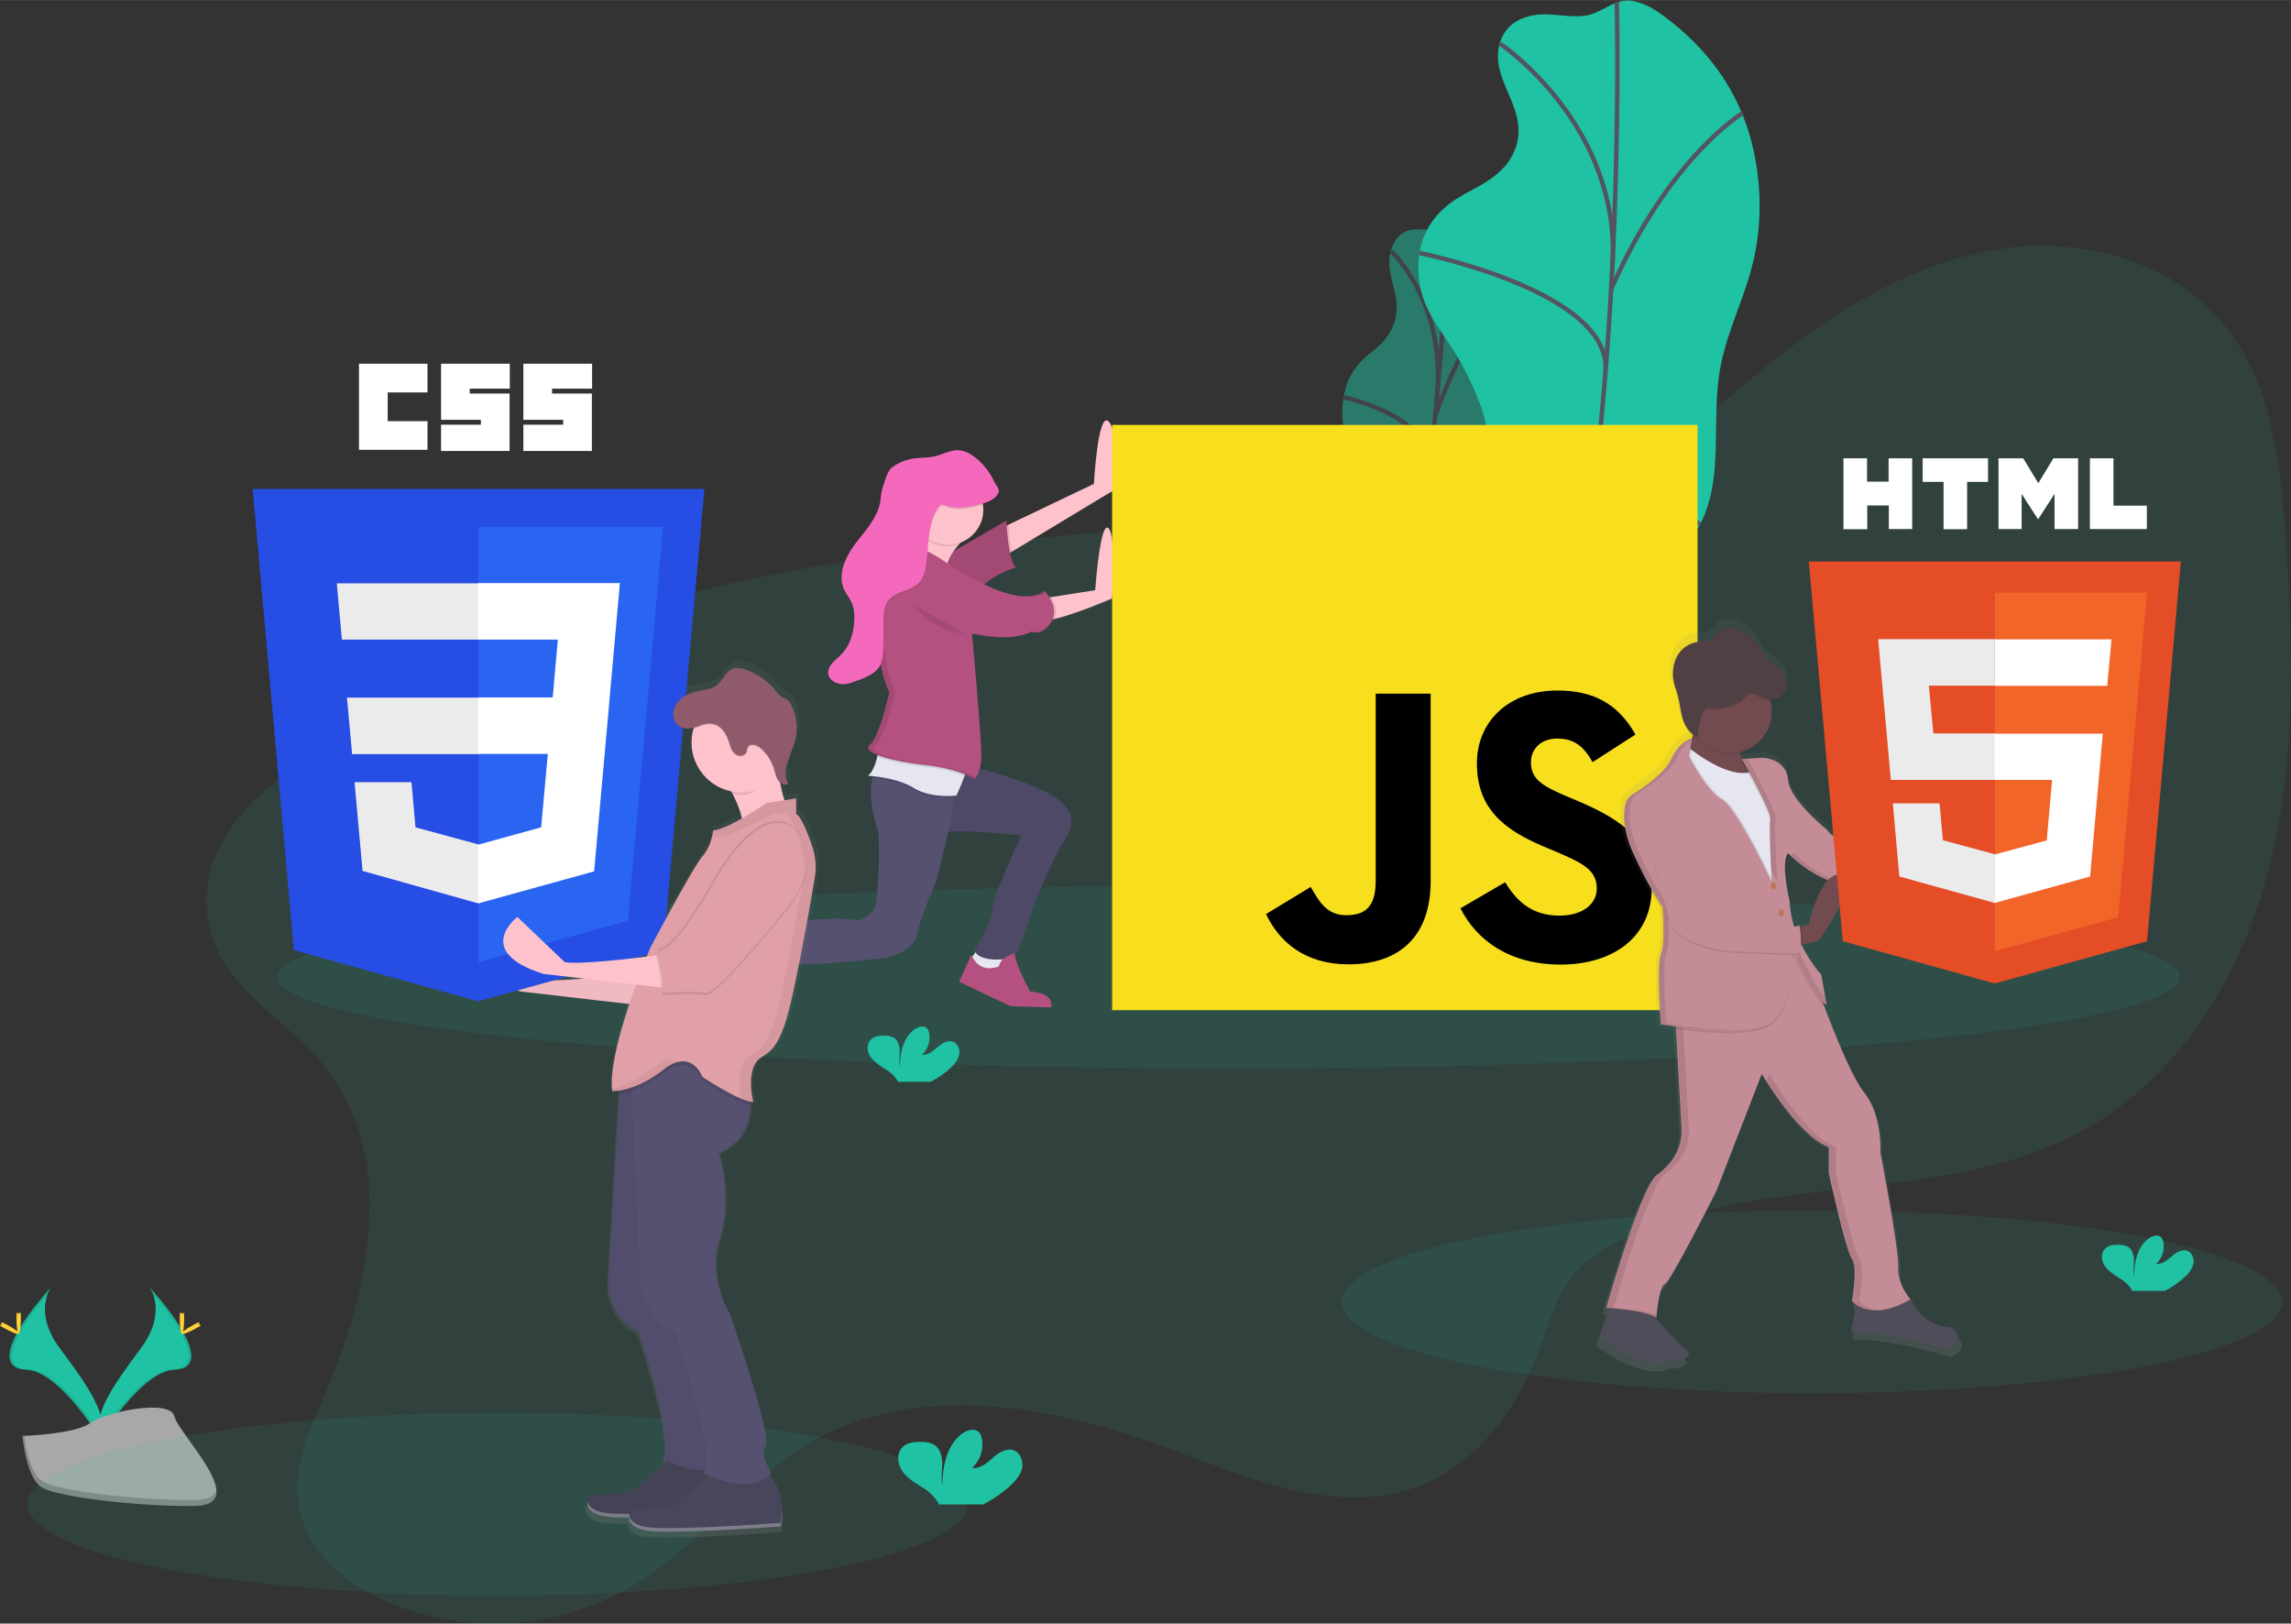 <svg id="7d1857de-4e1d-4ad3-937b-baacafe47dc3" data-name="Layer 1" xmlns="http://www.w3.org/2000/svg" xmlns:xlink="http://www.w3.org/1999/xlink" width="1030" height="729.9" viewBox="0 0 1030.01 729.86">
    <rect x="0" y="0" width="1030.01" height="729.86" fill="#333333" stroke="none"/>
    <defs>
        <linearGradient id="a5312bde-8c7e-4767-9e17-08a43f21bf92" x1="889.13" y1="701.85" x2="889.13" y2="363.3" gradientUnits="userSpaceOnUse">
            <stop offset="0" stop-color="grey" stop-opacity="0.25"/>
            <stop offset="0.5" stop-color="grey" stop-opacity="0.12"/>
            <stop offset="1" stop-color="grey" stop-opacity="0.1"/>
        </linearGradient>
        <linearGradient id="016d359d-0d48-4404-968f-1612e9b5c7a7" x1="376.53" y1="777.06" x2="376.53" y2="381.85" xlink:href="#a5312bde-8c7e-4767-9e17-08a43f21bf92"/>
    </defs>
    <title>
        static_assets
    </title>
    <ellipse cx="814.7" cy="585.2" rx="211.4" ry="41.1" fill="#1fc2a3" opacity="0.1"/>
    <g opacity="0.5">
        <path d="M 718.6 188.6 c -2.9 0.8 -6.3 2.9 -8.1 8.7 c -3.4 11.3 4.5 19 1.9 30.8 a 23 23 0 0 1 -4 8.6 c -3.1 4.3 -6.6 6.3 -9.9 9.3 a 29.5 29.5 0 0 0 -8.7 14.3 a 39.5 39.5 0 0 0 -0.4 18.6 c 1.2 5.1 3.2 8.8 5 13 a 96 96 0 0 1 5.1 16.4 a 39.9 39.9 0 0 1 1.1 8.3 a 73.2 73.2 0 0 1 -1 11.1 l -4.8 33.4 a 100.4 100.4 0 0 0 -1.3 13.2 a 65.6 65.6 0 0 0 1.5 13.2 c 1.7 8.8 3.5 18 7.3 22.7 s 10.4 3 14.4 -6.5 c 3.8 -9.1 3.9 -21.1 7.3 -30.8 c 5.3 -15.3 15.9 -17.3 21.8 -31.9 c 5.6 -14 3.9 -31.1 6.8 -47 c 2 -11.4 6.4 -21.8 9 -33.1 c 3.7 -16.2 3.4 -33.1 0.4 -45.6 a 60.5 60.5 0 0 0 -14.2 -27.5 c -2.5 -2.8 -5.2 -5.2 -8.3 -5.5 c -3.3 -0.3 -6.2 3.9 -9.5 5.2 C 726.3 189.1 722.5 187.5 718.6 188.6 Z" transform="translate(-85,-85.1)" fill="#1fc2a3"/>
        <path d="M 736.6 183.2 S 731 327.6 707.3 412.7" transform="translate(-85,-85.1)" fill="none" stroke="#535461" stroke-miterlimit="10" stroke-width="2"/>
        <path d="M 710.4 198 s 25.4 23.1 20.5 67" transform="translate(-85,-85.1)" fill="none" stroke="#535461" stroke-miterlimit="10" stroke-width="2"/>
        <path d="M 689.1 263.7 s 41.6 8.4 38.5 33.3" transform="translate(-85,-85.1)" fill="none" stroke="#535461" stroke-miterlimit="10" stroke-width="2"/>
        <path d="M 762.2 215.1 s -16.8 14.7 -31.8 56.5" transform="translate(-85,-85.1)" fill="none" stroke="#535461" stroke-miterlimit="10" stroke-width="2"/>
        <path d="M 745.7 341.3 s -11.5 9 -20.7 -22.5" transform="translate(-85,-85.1)" fill="none" stroke="#535461" stroke-miterlimit="10" stroke-width="2"/>
        <path d="M 696.1 359.7 s 23.4 -3.1 25.6 -17.7" transform="translate(-85,-85.1)" fill="none" stroke="#535461" stroke-miterlimit="10" stroke-width="2"/>
    </g>
    <path d="M 775.3 91.8 c -5.8 0.9 -12.8 3.5 -15.7 11.8 c -5.6 16.3 11.5 28.6 7.5 45.6 A 25.5 25.5 0 0 1 760 161.5 c -6 5.9 -12.9 8.5 -19.4 12.5 s -13.3 10.3 -16.3 20 c -2.9 9.3 -1.7 19.6 1.4 27.3 s 7.7 13.4 11.8 19.7 A 133.7 133.7 0 0 1 750 265.7 A 46.9 46.9 0 0 1 753.3 278 c 0.5 5.2 -0.1 10.8 -0.8 16.3 L 746.6 343 c -0.8 6.5 -1.6 13.1 -1.1 19.3 c 0.5 7.2 2.6 13.5 4.7 19.6 c 4.5 13.2 9.4 27 17.9 34.3 s 21.9 5.7 29.1 -7.8 c 6.9 -12.9 5.6 -30.7 11.4 -44.5 c 9.2 -21.8 30.9 -23.6 41.3 -44.3 c 10 -19.9 4.4 -45.3 8.4 -68.4 c 2.9 -16.6 10.7 -31.4 14.7 -47.6 c 5.8 -23.5 3 -48.3 -4.6 -67 s -19.7 -32 -32.6 -42.2 c -5.5 -4.3 -11.3 -8.3 -17.8 -9 c -6.9 -0.8 -12.4 5 -19.1 6.5 C 791.2 93.4 783.1 90.7 775.3 91.8 Z" transform="translate(-85,-85.1)" fill="#1fc2a3"/>
    <path d="M 811.9 86 s 5.5 211.9 -33.6 334.4" transform="translate(-85,-85.1)" fill="none" stroke="#535461" stroke-miterlimit="10" stroke-width="2"/>
    <path d="M 759.4 104.7 s 55.2 37 50.5 101.2" transform="translate(-85,-85.1)" fill="none" stroke="#535461" stroke-miterlimit="10" stroke-width="2"/>
    <path d="M 723.1 198.8 s 87.1 17.3 83.7 53.5" transform="translate(-85,-85.1)" fill="none" stroke="#535461" stroke-miterlimit="10" stroke-width="2"/>
    <path d="M 868.5 135.9 s -33.1 19.7 -59.2 79.4" transform="translate(-85,-85.1)" fill="none" stroke="#535461" stroke-miterlimit="10" stroke-width="2"/>
    <path d="M 849.4 319.8 s -22.7 12 -45.5 -35.6" transform="translate(-85,-85.1)" fill="none" stroke="#535461" stroke-miterlimit="10" stroke-width="2"/>
    <path d="M 749 341 s 48.1 -1.7 50.9 -23.1" transform="translate(-85,-85.1)" fill="none" stroke="#535461" stroke-miterlimit="10" stroke-width="2"/>
    <path d="M 152.2 663.7 s 8.4 11 -3.9 27.5 S 126 721.7 130.1 732 c 0 0 18.5 -30.7 33.5 -31.2 S 168.8 682.1 152.2 663.7 Z" transform="translate(-85,-85.1)" fill="#1fc2a3"/>
    <path d="M 152.2 663.7 A 13.6 13.6 0 0 1 154 667.1 c 14.7 17.2 22.5 33.3 8.4 33.7 c -13.1 0.4 -28.9 23.9 -32.7 29.8 a 12.7 12.7 0 0 0 0.5 1.4 s 18.5 -30.7 33.5 -31.2 S 168.8 682.1 152.2 663.7 Z" transform="translate(-85,-85.1)" opacity="0.1"/>
    <path d="M 167.8 677.6 c 0 3.9 -0.4 7 -1 7 s -1 -3.1 -1 -7 s 0.5 -2 1.1 -2 S 167.8 673.8 167.8 677.6 Z" transform="translate(-85,-85.1)" fill="#ffd037"/>
    <path d="M 173.2 682.2 c -3.4 1.9 -6.3 3 -6.6 2.5 s 2.3 -2.4 5.7 -4.2 s 2 -0.5 2.3 0 S 176.6 680.4 173.2 682.2 Z" transform="translate(-85,-85.1)" fill="#ffd037"/>
    <path d="M 108 663.7 s -8.4 11 3.9 27.5 s 22.4 30.5 18.3 40.8 c 0 0 -18.5 -30.7 -33.5 -31.2 S 91.4 682.1 108 663.7 Z" transform="translate(-85,-85.1)" fill="#1fc2a3"/>
    <path d="M 108 663.7 a 13.6 13.6 0 0 0 -1.7 3.4 c -14.7 17.2 -22.5 33.3 -8.4 33.7 c 13.1 0.4 28.9 23.9 32.7 29.8 a 12.7 12.7 0 0 1 -0.5 1.4 s -18.5 -30.7 -33.5 -31.2 S 91.4 682.1 108 663.7 Z" transform="translate(-85,-85.1)" opacity="0.1"/>
    <path d="M 92.4 677.6 c 0 3.9 0.4 7 1 7 s 1 -3.1 1 -7 s -0.5 -2 -1.1 -2 S 92.4 673.8 92.4 677.6 Z" transform="translate(-85,-85.1)" fill="#ffd037"/>
    <path d="M 87 682.2 c 3.4 1.9 6.3 3 6.6 2.5 s -2.3 -2.4 -5.7 -4.2 s -2 -0.5 -2.3 0 S 83.7 680.4 87 682.2 Z" transform="translate(-85,-85.1)" fill="#ffd037"/>
    <path d="M 95.1 730.6 s 23.4 -0.7 30.5 -5.8 s 36 -11 37.8 -3 s 35.2 40.1 8.8 40.3 s -61.5 -4.1 -68.5 -8.4 S 95.1 730.6 95.1 730.6 Z" transform="translate(-85,-85.1)" fill="#a8a8a8"/>
    <path d="M 172.6 759.4 c -26.4 0.2 -61.5 -4.1 -68.5 -8.4 c -5.4 -3.3 -7.5 -15 -8.2 -20.4 l -0.8 0 s 1.5 18.9 8.5 23.2 s 42.1 8.6 68.5 8.4 c 7.6 -0.1 10.3 -2.8 10.1 -6.8 C 181.2 757.8 178.3 759.3 172.6 759.4 Z" transform="translate(-85,-85.1)" opacity="0.2"/>
    <path d="M 1067.3 659.1 a 11.7 11.7 0 0 0 3.8 -5.8 c 0.5 -2.3 -0.5 -5 -2.7 -5.9 c -2.5 -0.9 -5.1 0.8 -7.1 2.5 s -4.3 3.7 -6.9 3.3 a 10.5 10.5 0 0 0 3.2 -9.8 a 4.1 4.1 0 0 0 -0.9 -2 c -1.4 -1.5 -3.8 -0.8 -5.5 0.3 c -5.2 3.7 -6.7 10.7 -6.7 17.1 c -0.5 -2.3 -0.1 -4.7 -0.1 -7 s -0.7 -5 -2.6 -6.2 a 8 8 0 0 0 -4 -0.9 c -2.3 -0.1 -4.9 0.1 -6.5 1.9 c -2 2.1 -1.5 5.7 0.3 8 s 4.3 3.8 6.8 5.4 a 15 15 0 0 1 4.8 4.6 a 4.6 4.6 0 0 1 0.4 0.8 h 14.7 A 40.8 40.8 0 0 0 1067.3 659.1 Z" transform="translate(-85,-85.1)" fill="#1fc2a3"/>
    <path d="M 231.7 565.4 c 31.8 40.5 19.5 99.6 -0.8 146.9 c -6.8 15.8 -14.4 32.6 -11.6 49.6 c 3.5 20.8 22 36 41.5 44 c 35.5 14.7 78 11.2 110.6 -9.1 c 28.2 -17.5 48.4 -46.1 77 -62.8 c 48 -28 109.1 -17.4 161.2 1.9 c 36.9 13.7 77.2 31.4 113.8 17.1 c 25.8 -10 43.6 -34.5 53.3 -60.4 c 4.7 -12.5 8.1 -26 17 -36 c 5.3 -5.9 12.3 -10.1 19.4 -13.6 c 65 -32.2 147 -15 210.1 -50.7 c 42.6 -24.1 69.9 -69.6 82 -117.1 s 10.7 -97.2 7.6 -146.1 c -2.2 -34.7 -6.1 -71.8 -28.3 -98.6 c -23.5 -28.4 -63.8 -38.9 -100.2 -33.5 S 915 221.8 886 244.4 c -36.3 28.3 -69.9 63.5 -114.5 74.9 c -30.3 7.8 -62.3 3.5 -93.6 2.1 c -52.3 -2.5 -104.7 3 -156.7 9 c -49.8 5.8 -100 12.1 -147.4 28.3 c -33.6 11.5 -60.5 32.3 -92.2 46.8 c -20.7 9.5 -43.2 12.1 -62.8 24.2 c -24.1 14.9 -46.2 40.7 -40 71 C 184.7 529.5 214.8 543.9 231.7 565.4 Z" transform="translate(-85,-85.1)" fill="#1fc2a3" opacity="0.1"/>
    <ellipse cx="552.4" cy="439.2" rx="427.7" ry="41.1" fill="#1fc2a3" opacity="0.1"/>
    <ellipse cx="223.7" cy="676.2" rx="211.4" ry="41.1" fill="#1fc2a3" opacity="0.1"/>
    <path d="M 524.7 511.5 l -3.4 4.9 s 3.6 4.9 4 5.5 s 10.7 -0.3 10.7 -0.3 l 0.9 -3.6 l -1.5 -4.3 Z" transform="translate(-85,-85.1)" fill="#e6e6f0"/>
    <polygon points="327.1,423.7 320.4,424.9 324.6,433.1 329.2,435.5 333.5,438.6 334.7,435.2 331.6,428.8 327.1,423.7" fill="#fdc2cc"/>
    <path d="M 521.7 429.6 s 35.6 8.5 42.3 18 c 0 0 6.1 5.2 0 14.6 s -14.6 30.8 -14.6 30.8 s -6.1 20.7 -8.5 22.2 s -16.4 2.7 -17.7 -3 c 0 0 7.9 -12.5 7.9 -18.3 s 13.1 -33.2 13.1 -33.2 s -29.8 -3.4 -39.3 -1.2 S 509.2 426.2 521.7 429.6 Z" transform="translate(-85,-85.1)" fill="#565171"/>
    <path d="M 521.7 429.6 s 35.6 8.5 42.3 18 c 0 0 6.1 5.2 0 14.6 s -14.6 30.8 -14.6 30.8 s -6.1 20.7 -8.5 22.2 s -16.4 2.7 -17.7 -3 c 0 0 7.9 -12.5 7.9 -18.3 s 13.1 -33.2 13.1 -33.2 s -29.8 -3.4 -39.3 -1.2 S 509.2 426.2 521.7 429.6 Z" transform="translate(-85,-85.1)" opacity="0.1"/>
    <path d="M 514.4 437.8 c -0.1 1.8 -0.3 3.8 -0.5 5.9 c -1.9 15.5 -8.3 38.5 -8.3 38.5 s -6.4 13.7 -8.2 22.5 s -14.3 11 -14.3 11 s -34.1 4 -41.1 2.4 s -18 4.6 -23.4 3.6 s -8.8 -13.7 -8.8 -13.7 a 66 66 0 0 0 27.4 -5.8 c 14 -6.4 34.1 -3.4 34.1 -3.4 a 11.4 11.4 0 0 0 7 -5.8 c 2.1 -4.6 2.1 -32.3 1.5 -34.1 c -4 -12 -3.7 -19.7 -2.5 -24.2 a 12.1 12.1 0 0 1 2.5 -5.3 Z" transform="translate(-85,-85.1)" fill="#565171"/>
    <path d="M 514.4 437.8 c -0.1 1.8 -0.3 3.8 -0.5 5.9 c -3.1 0.2 -11.6 0.5 -18 -3.5 c -6 -3.7 -14.7 -4.9 -18.7 -5.3 a 12.1 12.1 0 0 1 2.5 -5.3 Z" transform="translate(-85,-85.1)" opacity="0.1"/>
    <path d="M 518.6 434 c -1.4 4 -3.6 8.7 -3.6 8.7 s -11.3 1.5 -19.2 -3.4 s -20.7 -5.5 -20.7 -5.5 c 2.1 -1.3 3.5 -5.1 4.3 -8.5 a 53.9 53.9 0 0 0 1.1 -5.8 s 37.4 7.6 39 8.8 C 520.1 428.9 519.5 431.3 518.6 434 Z" transform="translate(-85,-85.1)" fill="#e6e6f0"/>
    <path d="M 585.3 305.7 L 539.9 333.1 l -4.5 2.7 V 322.4 l 3.1 -1.5 l 38.3 -18.3 s 1.8 -33.2 6.7 -28 S 585.3 305.7 585.3 305.7 Z" transform="translate(-85,-85.1)" fill="#fdc2cc"/>
    <path d="M 539.9 333.1 l -4.5 2.7 V 322.4 l 3.1 -1.5 A 98.5 98.5 0 0 0 539.9 333.1 Z" transform="translate(-85,-85.1)" opacity="0.1"/>
    <path d="M 504.9 338 l 32.6 -18.9 s 0.6 18.3 4.3 21 c 0 0 -13.4 4 -18.6 12.5 Z" transform="translate(-85,-85.1)" fill="#b45181"/>
    <path d="M 504.9 338 l 32.6 -18.9 s 0.6 18.3 4.3 21 c 0 0 -13.4 4 -18.6 12.5 Z" transform="translate(-85,-85.1)" opacity="0.1"/>
    <path d="M 585 354.1 s -15.5 6.8 -25.8 9.2 a 20.2 20.2 0 0 1 -7.1 0.8 c -7 -1.2 1.8 -10 1.8 -10 l 3.7 -0.6 l 19.8 -3.1 s 2.1 -30.4 5.8 -28 S 585 354.1 585 354.1 Z" transform="translate(-85,-85.1)" fill="#fdc2cc"/>
    <path d="M 519.5 326.7 s -13.1 9.7 -8.2 21.9 s -25.3 -7.3 -25.3 -7.3 s 9.7 -14.6 11.9 -25.6 S 519.5 326.7 519.5 326.7 Z" transform="translate(-85,-85.1)" fill="#fdc2cc"/>
    <path d="M 518.6 434 a 69 69 0 0 0 -17.6 -4.1 c -8.8 -1 -16.9 -2.7 -21.5 -4.5 a 53.9 53.9 0 0 0 1.1 -5.8 s 37.4 7.6 39 8.8 C 520.1 428.9 519.5 431.3 518.6 434 Z" transform="translate(-85,-85.1)" opacity="0.1"/>
    <path d="M 559.2 363.3 a 20.2 20.2 0 0 1 -7.1 0.8 c -7 -1.2 1.8 -10 1.8 -10 l 3.7 -0.6 C 559.2 355.9 560.7 359.6 559.2 363.3 Z" transform="translate(-85,-85.1)" opacity="0.1"/>
    <path d="M 498.2 332.2 s -11.9 -0.3 -16.1 4.6 s -3.4 18 -3.4 18 s -0.9 26.3 5.8 41 a 2 2 0 0 1 0.1 1.5 c -0.1 0.2 -0.1 0.1 -0.1 0.1 s -4.3 19.2 -8.5 22.5 s 9.1 7.3 25 9.1 s 22.2 6.4 22.2 6.4 s 2.7 -3 3 -9.7 S 522 369.9 522 369.9 s 16.7 4.3 26.8 -0.9 c 0 0 4.6 2.4 8.8 -4.3 s -3 -14 -3 -14 s -6.7 6.7 -25.3 -2.1 S 504 331.9 498.2 332.2 Z" transform="translate(-85,-85.1)" fill="#b45181"/>
    <path d="M 407.2 509.4 h -3.6 v 5.2 l 3.6 8.2 s 4.9 0.9 5.2 0.9 s 4.3 -0.9 4.3 -0.9 l 1.2 -2.1 S 404.5 515.4 407.2 509.4 Z" transform="translate(-85,-85.1)" fill="#e6e6f0"/>
    <path d="M 521.7 514.2 l -5.5 12.2 l 23.1 11 l 18.3 0.6 s 1.5 -4.3 -4.6 -6.4 l -4.9 -0.9 s -6.4 -11.6 -7 -17 c 0 0 -6.1 1.2 -7 5.8 C 534.1 519.4 525.6 523.6 521.7 514.2 Z" transform="translate(-85,-85.1)" fill="#b45181"/>
    <path d="M 404.5 508.1 l -1.9 1.5 l -8.2 6.7 l 18.9 25 s 10.7 4.6 15.5 0 c 0 0 3 -3 -3.6 -5.5 c 0 0 -5.2 0.9 -5.2 -4.3 s 1.2 -10.7 3 -11.9 c 0 0 -4.6 -1.5 -5.8 -0.3 a 19.3 19.3 0 0 0 -2.4 3.4 S 403.9 518.5 404.5 508.1 Z" transform="translate(-85,-85.1)" fill="#b45181"/>
    <path d="M 497.3 316.3 a 37 37 0 0 1 -1.2 4.6 a 15.8 15.8 0 0 0 20.3 8.7 a 25.2 25.2 0 0 1 2.6 -2.3 S 499.4 305.4 497.3 316.3 Z" transform="translate(-85,-85.1)" opacity="0.1"/>
    <path d="M 495.6 357 s 9.4 12.5 23.1 12.8" transform="translate(-85,-85.1)" opacity="0.1"/>
    <g opacity="0.1">
        <path d="M 552.1 369.2 a 3.4 3.4 0 0 1 -0.6 -0.2 q -0.4 0.2 -0.9 0.4 A 5.7 5.7 0 0 0 552.1 369.2 Z" transform="translate(-85,-85.1)"/>
        <path d="M 555.3 352 a 15.1 15.1 0 0 0 -1.1 -1.2 s -2 2 -6.9 2.4 A 16.8 16.8 0 0 0 555.3 352 Z" transform="translate(-85,-85.1)"/>
        <path d="M 524.7 369.9 l 0.1 0.7 a 60.5 60.5 0 0 0 12.2 1 A 63.4 63.4 0 0 1 524.7 369.9 Z" transform="translate(-85,-85.1)"/>
        <path d="M 503.7 429 c -15.8 -1.8 -29.2 -5.8 -25 -9.1 s 8.5 -22.5 8.5 -22.5 s 0 0.1 0.1 -0.1 a 2 2 0 0 0 -0.1 -1.5 c -6.7 -14.8 -5.8 -41 -5.8 -41 s -0.9 -13.1 3.4 -18 c 3.2 -3.6 10.6 -4.4 14.1 -4.5 a 6.5 6.5 0 0 0 -1 0 s -11.9 -0.3 -16.1 4.6 s -3.4 18 -3.4 18 s -0.9 26.3 5.8 41 a 2 2 0 0 1 0.1 1.5 c -0.1 0.2 -0.1 0.1 -0.1 0.1 S 480 416.5 475.7 419.9 s 9.1 7.3 25 9.1 s 22.2 6.4 22.2 6.4 a 7.8 7.8 0 0 0 0.8 -1.2 C 520.7 432.6 514.3 430.2 503.7 429 Z" transform="translate(-85,-85.1)"/>
    </g>
    <circle cx="426.3" cy="229.1" r="15.8" fill="#fdc2cc"/>
    <path d="M 533.9 307.1 c -1.3 3.3 -5.2 4.5 -8.7 5.4 c -4.9 1.2 -10.2 2.4 -14.9 0.5 a 3.3 3.3 0 0 0 -2 -0.4 a 2.7 2.7 0 0 0 -1.3 1.1 c -5.2 7.4 -4.3 17.2 -5.7 26.1 c -0.4 2.8 -1.1 5.6 -3 7.7 c -3.6 4 -10.5 3.9 -13.9 8.1 c -2.2 2.8 -2.2 6.7 -2.2 10.3 q 0 5.7 -0.1 11.4 c -0.1 2.5 -0.2 5.1 -1.3 7.3 c -1.9 3.8 -6.2 5.5 -10.2 7 c -2.5 0.9 -5 1.9 -7.6 1.6 s -5.3 -2 -5.6 -4.6 c -0.5 -3.6 3.2 -6.1 5.8 -8.7 c 4.1 -4.1 5.7 -10.1 5.9 -15.9 a 17 17 0 0 0 -1 -6.9 c -0.9 -2.3 -2.6 -4.2 -3.6 -6.4 c -3.1 -6.9 0.7 -14.9 5.3 -20.9 s 10.1 -11.9 11.1 -19.4 a 26.9 26.9 0 0 1 0.7 -4.8 c 0.7 -2.2 2.4 -8.2 4.2 -9.6 a 21.8 21.8 0 0 1 10 -4.2 c 2.8 -0.4 5.7 -0.3 8.5 -0.8 c 3.3 -0.6 6.3 -2.2 9.6 -2.8 c 7 -1.3 14.7 6.9 17.8 13.4 C 532.4 303.7 534.6 305.1 533.9 307.1 Z" transform="translate(-85,-85.1)" opacity="0.1"/>
    <path d="M 533.9 306.5 c -1.3 3.3 -5.2 4.5 -8.7 5.4 c -4.9 1.2 -10.2 2.4 -14.9 0.5 a 3.3 3.3 0 0 0 -2 -0.4 a 2.7 2.7 0 0 0 -1.3 1.1 c -5.2 7.4 -4.3 17.2 -5.7 26.1 c -0.4 2.8 -1.1 5.6 -3 7.7 c -3.6 4 -10.5 3.9 -13.9 8.1 c -2.2 2.8 -2.2 6.7 -2.2 10.3 q 0 5.7 -0.1 11.4 c -0.1 2.5 -0.2 5.1 -1.3 7.3 c -1.9 3.8 -6.2 5.5 -10.2 7 c -2.5 0.9 -5 1.9 -7.6 1.6 s -5.3 -2 -5.6 -4.6 c -0.5 -3.6 3.2 -6.1 5.8 -8.7 c 4.1 -4.1 5.7 -10.1 5.9 -15.9 a 17 17 0 0 0 -1 -6.9 c -0.9 -2.3 -2.6 -4.2 -3.6 -6.4 c -3.1 -6.9 0.7 -14.9 5.3 -20.9 s 10.1 -11.9 11.1 -19.4 a 26.9 26.9 0 0 1 0.7 -4.8 c 0.7 -2.2 2.4 -8.2 4.2 -9.6 a 21.8 21.8 0 0 1 10 -4.2 c 2.8 -0.4 5.7 -0.3 8.5 -0.8 c 3.3 -0.6 6.3 -2.2 9.6 -2.8 c 7 -1.3 14.7 6.9 17.8 13.4 C 532.4 303.1 534.6 304.5 533.9 306.5 Z" transform="translate(-85,-85.1)" fill="#f569bc"/>
    <path d="M 585 276.1 H 848.2 V 539.2 H 585 Z" transform="translate(-85,-85.1)" fill="#f7df1e"/>
    <path d="M 654.2 496 l 20.1 -12.2 c 3.9 6.9 7.4 12.7 15.9 12.7 c 8.1 0 13.3 -3.2 13.3 -15.5 V 396.9 h 24.7 v 84.4 c 0 25.6 -15 37.3 -36.9 37.3 c -19.8 0 -31.3 -10.3 -37.1 -22.6 m 87.4 -2.6 l 20.1 -11.7 c 5.3 8.7 12.2 15 24.4 15 c 10.3 0 16.8 -5.1 16.8 -12.2 c 0 -8.5 -6.7 -11.5 -18 -16.4 l -6.2 -2.6 c -17.8 -7.6 -29.7 -17.1 -29.7 -37.3 c 0 -18.6 14.1 -32.7 36.2 -32.7 c 15.7 0 27 5.5 35.1 19.8 l -19.3 12.4 c -4.2 -7.6 -8.8 -10.6 -15.9 -10.6 c -7.2 0 -11.8 4.6 -11.8 10.6 c 0 7.4 4.6 10.4 15.2 15 l 6.2 2.6 c 21 9 32.9 18.2 32.9 38.9 c 0 22.3 -17.5 34.5 -41 34.5 c -23 0 -37.8 -11 -45 -25.3" transform="translate(-85,-85.1)"/>
    <path d="M 963.6 685.3 S 953.3 686 947 675 a 36.9 36.9 0 0 0 -4.4 -6.2 a 21 21 0 0 1 -3.1 -11.2 c 0.3 -8.2 -8.2 -52.8 -8.2 -52.8 s 1.1 -17 -7.4 -27.6 c -5.6 -7 -13.7 -27 -18.5 -39.9 a 2.7 2.7 0 0 0 1.1 0.6 l -0.2 -1.1 l 0.2 0 L 904.1 523 a 62.9 62.9 0 0 1 -9.2 -13.9 l 0.6 -0.1 l 7.5 -1.6 s 12.2 -17.4 13 -25.9 l 1 0 h 1.4 a 294 294 0 0 1 33.9 1.8 h 0 c 0 -0.1 -0.1 -0.3 -0.2 -0.6 h 0 a 42.5 42.5 0 0 1 -1.1 -5.2 l 0.7 0 l 7 -0.5 s 24.1 -26.9 15.2 -31.9 s -18.1 22.3 -18.1 22.3 l -3 0.5 l -0.8 0.1 c 0.1 -0.1 0.2 -0.2 0.3 -0.3 S 913 466 906.9 456.4 c 0 0 -17.4 -13.8 -18.1 -23 a 10.4 10.4 0 0 0 -6.2 -8.8 a 13.6 13.6 0 0 0 -6.9 -1.3 l -8.1 0.6 l 0.6 1 l -0.2 0 a 27.4 27.4 0 0 1 -1.3 -3.6 l 0.2 0 c -0.1 -0.3 -0.1 -0.5 -0.2 -0.8 a 19.1 19.1 0 0 0 14.1 -23.6 a 7.7 7.7 0 0 0 2.4 -0.1 c 3 -0.6 5.1 -3.6 5.2 -6.7 c 0 -0.2 0 -0.4 0 -0.6 c 0 0 0 -0.1 0 -0.1 a 10.3 10.3 0 0 0 -4 -7.9 c -1.6 -1.4 -3.6 -2.3 -5 -3.8 c -1.8 -1.8 -2.7 -4.2 -4.1 -6.3 a 18.7 18.7 0 0 0 -9.6 -7.5 c -2.9 -1 -6.5 -1.1 -8.8 1 c -1.2 1.1 -1.8 2.7 -3.1 3.6 c -1.9 1.3 -4.4 0.9 -6.7 1.2 a 12.8 12.8 0 0 0 -9.6 7.2 a 16.6 16.6 0 0 0 -1.6 7.6 a 20.4 20.4 0 0 0 0.6 5.3 c 0.4 1.7 1.1 3.4 1.6 5.2 c 1 3.6 1.2 7.4 2.4 10.9 a 13.8 13.8 0 0 0 4.4 6.7 l -0.3 1.5 c -0.2 0 -5.7 1.2 -9.6 9.6 c -3 6.6 -13.2 13.3 -17.7 16.1 a 7.4 7.4 0 0 0 -3.3 4.6 a 24.1 24.1 0 0 0 -0.6 5.9 c -0.1 4.3 0.8 10.2 4.2 17.7 c 7.8 17 13.5 24.4 13.5 24.4 s 0.4 5.2 0.5 10.7 c 0 4.1 -0.3 8.2 -1.2 10.2 c -0.7 1.7 -1 6.1 -0.9 11.1 c 0 9.6 0.9 22.2 0.9 22.2 s 2.7 0.5 6.9 1.1 l 2.6 45.9 a 22.1 22.1 0 0 1 -5 15.3 a 33.9 33.9 0 0 1 -6.3 6 c -7.4 5.3 -23.4 61.3 -23.4 61.3 s 0.8 0 2.1 0.1 l -4.9 13.7 s 19.6 15 31.5 10.9 a 11.5 11.5 0 0 1 4 -0.6 c 2.4 0 7.4 -1.9 4.6 -4.3 a 181.5 181.5 0 0 1 -15.3 -15.9 a 8.1 8.1 0 0 1 1.1 0.7 v -0.1 l 0.2 0.1 s 0 -0.6 0.1 -1.4 l -0.2 -0.1 c 0.4 -3.7 1.5 -13 3.8 -14.1 c 2.8 -1.4 23.7 -42.9 23.7 -42.9 l 20.9 -53.9 s 16.6 28.7 30.8 33.6 v 12 s 7.8 35.4 10.6 39.3 s 0 19.5 0 19.5 a 9.7 9.7 0 0 0 1.9 1.7 l -2.3 12.8 s 16.3 -0.7 43.9 7.8 C 961.8 695.5 972.5 691 963.6 685.3 Z M 898.4 500 l -3.5 0.9 l -0.7 0.2 c -0.1 -0.4 -0.1 -0.7 -0.1 -0.7 a 7 7 0 0 1 -2.5 0.6 a 46.1 46.1 0 0 1 -2.1 -11.9 a 80.5 80.5 0 0 1 -2.1 -14.8 c 0 -2.6 0.4 -4.8 1.4 -6.1 l 1.1 0.1 l 0.8 0.8 l 0.1 0.1 l 0.4 0.4 h 0 l 0.4 0.4 l 0.1 0.1 l 0.5 0.4 l 0.1 0.1 l 0.5 0.4 l 0 0 l 0.5 0.4 l 0.1 0.1 l 0.6 0.5 l 0 0 l 0.6 0.4 l 0.1 0.1 l 0.6 0.5 l 0.1 0.1 l 0.6 0.4 l 0.1 0.1 l 0.7 0.5 l 0.2 0.1 l 0.7 0.5 l 0.1 0 l 0.7 0.5 l 0.2 0.1 l 0.7 0.5 l 0.2 0.1 l 0.7 0.4 l 0.1 0.1 l 0.8 0.5 l 0.2 0.1 l 0.8 0.5 l 0.1 0 l 0.8 0.4 l 0.2 0.1 l 0.8 0.4 l 0.2 0.1 l 0.8 0.4 l 0.1 0.1 l 0.9 0.4 l 0.2 0.1 l 0.9 0.4 h 0 C 901.3 485.5 898.4 500 898.4 500 Z" transform="translate(-85,-85.1)" fill="url(#a5312bde-8c7e-4767-9e17-08a43f21bf92)"/>
    <path d="M 811 668.2 l -6.6 18.3 s 18 13.8 29.7 10.9 a 32.7 32.7 0 0 1 5.4 -0.9 c 2.4 -0.2 6.6 -1.9 4 -4.2 c -8.3 -7.3 -19.4 -20.8 -19.4 -20.8 Z" transform="translate(-85,-85.1)" fill="#4f4d59"/>
    <path d="M 920.3 666.4 l -3.1 17.6 s 15.9 -0.7 42.9 7.6 c 0 0 10.4 -4.5 1.7 -10 c 0 0 -10 0.7 -16.3 -10 s -10 -9.3 -10 -9.3 Z" transform="translate(-85,-85.1)" fill="#4f4d59"/>
    <path d="M 838 538.5 l 3 53.7 a 22.2 22.2 0 0 1 -5.3 15.7 a 32.5 32.5 0 0 1 -5.7 5.3 c -7.3 5.2 -22.8 59.8 -22.8 59.8 s 17.6 1 22.5 4.5 c 0 0 1 -13.8 3.8 -15.2 s 23.2 -41.9 23.2 -41.9 l 20.4 -52.6 s 16.3 28 30.1 32.9 v 11.8 s 7.6 34.6 10.4 38.4 s 0 19 0 19 s 8 10 26.3 -0.7 c 0 0 -5.9 -6.6 -5.5 -14.5 s -8 -51.5 -8 -51.5 s 1 -16.6 -7.3 -27 S 901 526 901 526 l -9.5 -20.5 Z" transform="translate(-85,-85.1)" fill="#c48c96"/>
    <g opacity="0.1">
        <path d="M 810.5 673 s 15.6 -54.6 22.8 -59.8 a 33 33 0 0 0 6 -5.7 a 22 22 0 0 0 5 -15.3 l -3 -53.7 l 51 -31.4 l -0.7 -1.5 L 838.2 538.5 l 3 53.7 a 22 22 0 0 1 -5 15.3 a 33 33 0 0 1 -6 5.7 C 823 618.4 807.4 673 807.4 673 s 17.6 1 22.5 4.5 c 0 0 0 -0.5 0.1 -1.4 C 823.2 673.8 810.5 673 810.5 673 Z" transform="translate(-85,-85.1)"/>
        <path d="M 920.9 669.9 s 2.8 -15.2 0 -19 s -10.4 -38.4 -10.4 -38.4 V 600.7 c -13.8 -4.8 -30.1 -32.9 -30.1 -32.9 L 879.2 571 c 4.7 7.4 17.2 25.9 28.2 29.7 v 11.8 s 7.6 34.6 10.4 38.4 s 0 19 0 19 s 3.9 4.9 12.4 4.2 C 923.8 673.6 920.9 669.9 920.9 669.9 Z" transform="translate(-85,-85.1)"/>
    </g>
    <path d="M 957 478.3 l -6.8 0.5 l -3.6 0.2 v -8.7 l 4.7 -0.8 l 2.9 -0.5 s 9 -26.6 17.6 -21.8 S 957 478.3 957 478.3 Z" transform="translate(-85,-85.1)" fill="#714b4f"/>
    <path d="M 848.1 407 s -4.5 17.3 -5.9 28 s 32.2 2.1 32.2 2.1 s -12.8 -15.6 -5.5 -23.9 Z" transform="translate(-85,-85.1)" fill="#714b4f"/>
    <path d="M 884.4 479 l 0.7 6.6 l -10.7 -0.7 l -10.7 -9.3 L 852.9 445.4 L 846 434.7 l -5.2 -6.6 l 2.1 -8 s 0.9 0.8 2.5 2 c 5.3 4 17.6 12.4 26.6 10.1 a 10.8 10.8 0 0 0 1.2 -0.4 l 13.5 23.2 Z" transform="translate(-85,-85.1)" fill="#e6e6f0"/>
    <path d="M 845.6 418.1 s -5.5 1 -9.3 9.3 c -2.9 6.4 -12.8 13 -17.2 15.7 a 7.4 7.4 0 0 0 -3.4 4.7 c -0.9 3.9 -1.2 11.3 3.6 21.9 c 7.6 16.6 13.1 23.9 13.1 23.9 s 1.4 16.6 -0.7 21.4 s 0 31.5 0 31.5 s 36.3 6.9 48.4 0 s 10.4 -33.5 10.4 -33.5 s 11.4 24.2 15.6 24.9 l -2.4 -13.5 s -13.5 -14.5 -14.2 -33.2 c 0 0 -4.2 -16.9 -0.7 -21.4 c 0 0 58.5 4.8 61.9 0.7 c 0 0 -38.4 -1.7 -44.3 -11.1 c 0 0 -16.9 -13.5 -17.6 -22.5 a 9.9 9.9 0 0 0 -5.2 -8.2 a 13.5 13.5 0 0 0 -7.8 -1.7 l -7.8 0.5 s 13.5 23.9 12.8 27 s 0.7 28.4 0.7 28.4 S 866 449.2 859.1 445.4 S 844.3 426 844.3 426 l 1.4 -7.9" transform="translate(-85,-85.1)" opacity="0.1"/>
    <path d="M 884.4 479 l 0.7 6.6 l -10.7 -0.7 l -10.7 -9.3 L 852.9 445.4 L 846 434.7 l -5.2 -6.6 l 2.1 -8 s 0.9 0.8 2.5 2 l -0.5 2.7 s 8 15.6 14.9 19.4 s 22.5 37.4 22.5 37.4 s -1.4 -25.3 -0.7 -28.4 c 0.5 -2.1 -5.6 -13.8 -9.5 -21.1 a 10.8 10.8 0 0 0 1.2 -0.4 l 13.5 23.2 Z" transform="translate(-85,-85.1)" opacity="0.1"/>
    <path d="M 950.2 478.7 l -3.6 0.2 v -8.7 l 4.7 -0.8 C 949.7 471.6 949.8 475.5 950.2 478.7 Z" transform="translate(-85,-85.1)" opacity="0.1"/>
    <path d="M 845.6 417.1 s -5.5 1 -9.3 9.3 c -2.9 6.4 -12.8 13 -17.2 15.7 a 7.4 7.4 0 0 0 -3.4 4.7 c -0.9 3.9 -1.2 11.3 3.6 21.9 c 7.6 16.6 13.1 23.9 13.1 23.9 s 1.4 16.6 -0.7 21.4 s 0 31.5 0 31.5 s 36.3 6.9 48.4 0 s 10.4 -33.5 10.4 -33.5 S 902 536 906.2 536.7 l -2.4 -13.5 s -13.5 -14.5 -14.2 -33.2 c 0 0 -4.2 -16.9 -0.7 -21.4 c 0 0 13.5 14.5 28.7 14.2 a 286.4 286.4 0 0 1 33.2 1.7 s -3.5 -11.1 0 -15.2 c 0 0 -38.4 -1.7 -44.3 -11.1 c 0 0 -16.9 -13.5 -17.6 -22.5 a 9.9 9.9 0 0 0 -5.2 -8.2 a 13.5 13.5 0 0 0 -7.8 -1.7 l -7.8 0.5 s 13.5 23.9 12.8 27 s 0.7 28.4 0.7 28.4 S 866 448.2 859.1 444.4 S 844.3 425 844.3 425 l 1.4 -7.9" transform="translate(-85,-85.1)" fill="#c48c96"/>
    <path d="M 838 453.4 s 8.3 28 13.1 31.5 s 34.2 21.1 42.9 16.9 c 0 0 2.1 10.4 -1 12.8 c 0 0 -32.3 -1.3 -32.5 -1.4 c 0 0 -21.1 -2.8 -24.6 -13.1 s -7.6 -28 -7.6 -28 Z" transform="translate(-85,-85.1)" opacity="0.1"/>
    <ellipse cx="797.3" cy="398.2" rx="1.2" ry="1.7" fill="#ba7855"/>
    <ellipse cx="800.8" cy="410.3" rx="1.2" ry="1.7" fill="#ba7855"/>
    <g opacity="0.1">
        <path d="M 834.2 545 s -2.1 -26.6 0 -31.5 s 0.7 -21.4 0.7 -21.4 s -5.5 -7.3 -13.1 -23.9 c -4.8 -10.6 -4.5 -17.9 -3.6 -21.9 a 7.4 7.4 0 0 1 3.4 -4.7 c 4.4 -2.7 14.3 -9.3 17.2 -15.7 c 2.1 -4.7 4.8 -7 6.8 -8.2 l 0.1 -0.8 s -5.5 1 -9.3 9.3 c -2.9 6.4 -12.8 13 -17.2 15.7 a 7.4 7.4 0 0 0 -3.4 4.7 c -0.9 3.9 -1.2 11.3 3.6 21.9 c 7.6 16.6 13.1 23.9 13.1 23.9 s 1.4 16.6 -0.7 21.4 s 0 31.5 0 31.5 s 25.9 4.9 41.3 2.3 C 857.6 549.5 834.2 545 834.2 545 Z" transform="translate(-85,-85.1)"/>
        <path d="M 880.9 453.4 c -0.5 2.1 0 14.7 0.4 22.3 c 1.7 3.4 2.7 5.7 2.7 5.7 s -1.4 -25.3 -0.7 -28.4 c 0.7 -3 -11.5 -24.7 -12.7 -26.8 l -2.5 0.2 S 881.6 450.3 880.9 453.4 Z" transform="translate(-85,-85.1)"/>
        <path d="M 920 482.4 c -15.2 0.3 -28.7 -14.2 -28.7 -14.2 a 5.5 5.5 0 0 0 -0.9 1.9 c 4 3.7 15 12.9 27.2 12.7 a 286.4 286.4 0 0 1 33.2 1.7 s -0.1 -0.2 -0.2 -0.6 A 275.3 275.3 0 0 0 920 482.4 Z" transform="translate(-85,-85.1)"/>
        <path d="M 893 511.5 s 0.1 2.2 0.1 5.4 c 3.6 7.1 10.2 19.4 13.1 19.8 l -0.5 -2.8 C 900.6 527.6 893 511.5 893 511.5 Z" transform="translate(-85,-85.1)"/>
    </g>
    <path d="M 902.7 508 l -7.3 1.6 l -5.8 1.2 l 3.1 -8.7 l 2.2 -0.5 l 3.4 -0.8 s 4.8 -24.2 14.5 -22.5 S 902.7 508 902.7 508 Z" transform="translate(-85,-85.1)" fill="#714b4f"/>
    <path d="M 895.4 509.6 l -5.8 1.2 l 3.1 -8.7 l 2.2 -0.5 A 34.5 34.5 0 0 1 895.4 509.6 Z" transform="translate(-85,-85.1)" opacity="0.1"/>
    <path d="M 838 452.7 s 8.3 28 13.1 31.5 s 34.2 21.1 42.9 16.9 c 0 0 2.1 10.4 -1 12.8 c 0 0 -32.3 -1.3 -32.5 -1.4 c 0 0 -21.1 -2.8 -24.6 -13.1 s -7.6 -28 -7.6 -28 Z" transform="translate(-85,-85.1)" fill="#c48c96"/>
    <path d="M 848.4 407.7 s -0.7 2.7 -1.6 6.7 a 18.7 18.7 0 0 0 20.6 9.5 c -0.8 -3.5 -0.7 -7.1 1.8 -9.9 Z" transform="translate(-85,-85.1)" opacity="0.1"/>
    <circle cx="777.9" cy="319.9" r="18.7" fill="#714b4f"/>
    <path d="M 879.1 399.8 a 10 10 0 0 0 4.2 0.3 a 6.8 6.8 0 0 0 5.1 -6.5 a 10 10 0 0 0 -3.9 -7.7 c -1.6 -1.3 -3.5 -2.3 -4.9 -3.7 c -1.7 -1.8 -2.6 -4.1 -4 -6.2 a 18.3 18.3 0 0 0 -9.4 -7.3 c -2.9 -1 -6.4 -1.1 -8.6 1 c -1.1 1.1 -1.8 2.6 -3 3.5 c -1.8 1.3 -4.3 0.9 -6.5 1.2 a 12.5 12.5 0 0 0 -9.4 7 a 17.6 17.6 0 0 0 -0.9 12 c 0.4 1.7 1.1 3.3 1.5 5 c 1 3.5 1.2 7.2 2.3 10.7 s 3.4 6.9 6.9 7.9 a 21.9 21.9 0 0 1 2.2 -11.3 a 3.2 3.2 0 0 1 1.6 -1.8 a 3.8 3.8 0 0 1 1.9 0 a 19 19 0 0 0 12.7 -2.6 c 1.3 -0.8 3.4 -3.6 4.8 -3.8 C 873.5 397.2 877.3 399.4 879.1 399.8 Z" transform="translate(-85,-85.1)" opacity="0.1"/>
    <path d="M 879.1 399.1 a 10 10 0 0 0 4.2 0.3 a 6.8 6.8 0 0 0 5.1 -6.5 a 10 10 0 0 0 -3.9 -7.7 c -1.6 -1.3 -3.5 -2.3 -4.9 -3.7 c -1.7 -1.8 -2.6 -4.1 -4 -6.2 a 18.3 18.3 0 0 0 -9.4 -7.3 c -2.9 -1 -6.4 -1.1 -8.6 1 c -1.1 1.1 -1.8 2.6 -3 3.5 c -1.8 1.3 -4.3 0.9 -6.5 1.2 a 12.5 12.5 0 0 0 -9.4 7 a 17.6 17.6 0 0 0 -0.9 12 c 0.4 1.7 1.1 3.3 1.5 5 c 1 3.5 1.2 7.2 2.3 10.7 s 3.4 6.9 6.9 7.9 A 21.9 21.9 0 0 1 850.8 405 a 3.2 3.2 0 0 1 1.6 -1.8 a 3.8 3.8 0 0 1 1.9 0 a 19 19 0 0 0 12.7 -2.6 c 1.3 -0.8 3.4 -3.6 4.8 -3.8 C 873.5 396.5 877.3 398.7 879.1 399.1 Z" transform="translate(-85,-85.1)" fill="#503f43"/>
    <path d="M 1065.5 337.5 l -15.2 170.7 l -68.5 19 l -68.3 -19 L 898.2 337.5 H 1065.5 Z" transform="translate(-85,-85.1)" fill="#e44d26"/>
    <path d="M 981.9 512.7 l 55.4 -15.3 l 13 -145.9 H 981.9 Z" transform="translate(-85,-85.1)" fill="#f16529"/>
    <path d="M 952.2 393.3 h 29.6 V 372.4 H 929.4 l 0.5 5.6 l 5.2 57.7 h 46.9 V 414.8 H 954.2 Z M 957 446.2 h -21 l 2.9 32.9 L 981.8 491 l 0.1 0 V 469.1 l -0.1 0 l -23.3 -6.3 L 957 446.2 Z" transform="translate(-85,-85.1)" fill="#ebebeb"/>
    <path fill="rgb(255, 255, 255)" d="M 913.8 291.1 h 10.6 V 301.6 h 9.7 V 291.1 h 10.6 v 31.8 H 934.2 V 312.3 h -9.7 v 10.7 H 913.8 V 291.1 Z m 45 10.6 h -9.4 V 291.1 h 29.4 v 10.6 h -9.4 v 21.3 H 958.8 V 301.6 h 0 Z m 24.7 -10.6 h 11.1 l 6.8 11.2 l 6.8 -11.2 h 11.1 v 31.8 h -10.6 V 307.1 l -7.3 11.3 h -0.2 l -7.3 -11.3 v 15.8 H 983.5 Z m 41.1 0 h 10.6 V 312.4 h 15 v 10.5 h -25.6 V 291.1 Z" transform="matrix(1,0,0,1,-85,-85.1)"/>
    <path d="M 981.8 435.7 h 25.8 l -2.4 27.2 l -23.4 6.3 V 491 l 42.9 -11.9 l 0.3 -3.5 l 4.9 -55.1 l 0.5 -5.6 H 981.8 v 20.9 Z m 0 -42.4 v 0.1 h 50.6 l 0.4 -4.7 l 1 -10.6 l 0.5 -5.6 H 981.8 v 20.9 Z" transform="translate(-85,-85.1)" fill="#ffffff"/>
    <path d="M 451.7 463.5 c -1.9 -5.7 -4.8 -13 -7 -14.7 a 2.1 2.1 0 0 0 -0.4 -0.3 H 444 v -7 l -5.3 0.8 a 50.3 50.3 0 0 1 -1.9 -7.8 a 3.6 3.6 0 0 0 4 0.8 c -0.1 -0.1 -0.2 -0.3 -0.2 -0.4 l 0.2 -0.1 a 9.8 9.8 0 0 1 -1.3 -4.8 a 17.4 17.4 0 0 1 0.7 -4.5 c 0.9 -3.3 2.5 -6.3 3.4 -9.6 a 23.2 23.2 0 0 0 0.8 -6.5 A 23.5 23.5 0 0 0 442 398.8 a 6.2 6.2 0 0 0 -1.9 -2.4 a 24 24 0 0 0 -2.3 -1.1 a 12.3 12.3 0 0 1 -3.3 -3.3 a 29.7 29.7 0 0 0 -14.4 -9.6 a 8.4 8.4 0 0 0 -4.6 -0.4 c -3.5 1 -4.8 5.3 -7.7 7.6 c -2.5 2 -6 2.2 -9.2 2.9 a 15.6 15.6 0 0 0 -8.5 4.5 a 9.3 9.3 0 0 0 -2.3 6.2 a 6.2 6.2 0 0 0 2.5 5.5 a 7.9 7.9 0 0 0 6.7 0.9 a 22.8 22.8 0 0 0 17.3 28.6 l 0.6 1.1 h 0 a 47.2 47.2 0 0 1 4.3 11.2 c -4.8 2.8 -10.1 5.3 -13.3 5.6 a 22.4 22.4 0 0 1 -0.7 3.7 a 20.4 20.4 0 0 1 -4.2 8.3 c -4.3 4.9 -23.9 41.8 -23.9 41.8 s -0.6 1.5 -1.6 4 c -12.1 1.5 -31.9 3.6 -37.5 2.5 l -21.7 -20.6 s -7 5.3 -6.4 11.8 l -3.9 -3.7 s -20.6 15.7 11.9 26 l 49.5 5.8 c -4.7 14.2 -9.1 30.8 -7.8 39.8 h 0.4 a 18.7 18.7 0 0 0 2.8 -0.2 l -0.1 1.6 l -4.8 85.4 s -1.1 15.7 13.6 22.8 c 0 0 17.9 52.6 10.8 58.6 c 0 0 0.8 0.4 2.3 1.1 l -14.7 13 s -10.8 2.7 -16.8 2.2 a 4.3 4.3 0 0 0 -4.8 3.2 c 0 0.1 0 0.2 -0.1 0.3 l 0 0.1 c 0 0.1 0 0.2 0 0.3 s 0 0.1 0 0.1 s 0 0.2 0 0.3 l 0 0.1 c 0 0.1 0 0.2 0.1 0.3 l 0 0.1 q 0.1 0.2 0.1 0.4 l 0 0.1 c 0.1 0.1 0.1 0.2 0.2 0.4 l 0 0.1 c 0.1 0.1 0.1 0.2 0.2 0.4 l 0.1 0.1 q 0.1 0.2 0.3 0.4 l 0.1 0.1 c 0.1 0.1 0.2 0.3 0.4 0.4 l 0.1 0 l 0.4 0.3 l 0.1 0.1 l 0.5 0.3 l 0.1 0.1 l 0.6 0.3 l 0.1 0 l 0.6 0.3 l 0.1 0 l 0.7 0.3 l 0.1 0.1 l 0.8 0.3 l 0.1 0 l 0.8 0.2 l 0.1 0 l 1 0.2 l 0.2 0 l 1 0.1 l 0.2 0 l 1.1 0.1 c 2.2 0.2 5.2 0.2 8.7 0.2 h 0 s 0 0.1 0 0.1 s 0 0.2 0 0.3 l 0 0.1 c 0 0.1 0 0.2 0.1 0.3 l 0 0.1 q 0.1 0.2 0.1 0.4 l 0 0.1 c 0.1 0.1 0.1 0.2 0.2 0.4 l 0 0.1 c 0.1 0.1 0.1 0.2 0.2 0.4 l 0.1 0.1 q 0.1 0.2 0.3 0.4 l 0.1 0.1 c 0.1 0.1 0.2 0.3 0.4 0.4 l 0.1 0 l 0.4 0.3 l 0.1 0.1 l 0.5 0.3 l 0.1 0.1 l 0.6 0.3 l 0.1 0 l 0.6 0.3 l 0.1 0 l 0.7 0.3 l 0.1 0.1 l 0.8 0.3 l 0.1 0 l 0.8 0.2 l 0.1 0 l 1 0.2 l 0.2 0 l 1 0.1 l 0.2 0 l 1.1 0.1 c 14.1 1.1 59.1 -2.2 59.1 -2.2 l 0 -0.1 v 0 l 0 -0.2 v 0 c 0.5 -2.1 2.6 -14.3 -5.1 -23.3 c 0.2 -0.2 0.5 -0.5 0.7 -0.8 c 0 0 -6 -10.3 -2.7 -13.6 S 413.6 677 413.6 677 s -10.3 -16.3 -4.3 -34.7 s -0.5 -38.5 -0.5 -38.5 S 423 599.5 423.3 582 c 0 -0.5 0 -1.1 0 -1.6 a 5.8 5.8 0 0 0 0.9 0.1 a 4.2 4.2 0 0 0 0.6 0 s -2.7 -9.8 0.5 -16.8 s 10.3 -0.5 16.8 -29.3 c 4.7 -20.8 8.8 -44.7 10.8 -56.4 A 29.7 29.7 0 0 0 451.7 463.5 Z m -123.8 61 l -5 -4.7 c 1.6 0.7 3.5 1.3 5.5 2 L 347.1 524 C 338.8 524.8 331 525.2 327.9 524.5 Z" transform="translate(-85,-85.1)" fill="url(#016d359d-0d48-4404-968f-1612e9b5c7a7)"/>
    <path d="M 375.1 521.8 s -38.4 5.3 -46.4 3.7 l -21.3 -20.3 s -20.3 15.5 11.7 25.6 l 59.7 6.9 Z" transform="translate(-85,-85.1)" fill="#fdc2cc"/>
    <path d="M 375.1 521.8 s -38.4 5.3 -46.4 3.7 l -21.3 -20.3 s -20.3 15.5 11.7 25.6 l 59.7 6.9 Z" transform="translate(-85,-85.1)" opacity="0.05"/>
    <path d="M 300 535.2 l -82.9 -23 l -18.5 -207.3 H 401.7 l -18.5 207.3 L 300 535.2 Z" transform="translate(-85,-85.1)" fill="#264de4"/>
    <path d="M 367.3 499 l 15.8 -177.1 h -83 V 517.6 L 367.3 499 Z" transform="translate(-85,-85.1)" fill="#2965f1"/>
    <path d="M 241 398.7 l 2.3 25.4 h 56.9 V 398.7 Z m -4.6 -51.5 l 2.3 25.4 h 61.4 V 347.3 H 236.4 Z m 63.8 117.5 l -0.1 0 l -28.3 -7.7 l -1.8 -20.3 H 244.4 l 3.6 39.9 L 300 491.2 l 0.1 0 Z" transform="translate(-85,-85.1)" fill="#ebebeb"/>
    <path fill="rgb(255, 255, 255)" d="M 246.4 248.6 h 30.8 v 12.9 H 259.3 v 12.9 h 17.9 v 12.9 H 246.4 Z m 37 0 h 30.8 v 11.2 H 296.2 V 262 h 17.9 v 25.8 H 283.3 V 276 h 17.9 v -2.2 H 283.3 V 248.6 Z m 37 0 h 30.8 v 11.2 H 333.2 V 262 h 17.9 v 25.8 H 320.3 V 276 H 338.2 v -2.2 H 320.3 V 248.6 Z" transform="matrix(1,0,0,1,-85,-85.1)"/>
    <path d="M 359.1 398.7 l 4.6 -51.5 H 300 v 25.4 h 35.8 l -2.3 26 H 300 v 25.4 h 31.3 l -3 33 L 300 464.8 v 26.4 l 52.1 -14.4 l 0.4 -4.3 l 6 -66.9 l 0.6 -6.8 Z" transform="translate(-85,-85.1)" fill="#ffffff"/>
    <path d="M 389 738.2 l -18.7 16.5 s -10.7 2.7 -16.5 2.1 s -8.5 9.1 5.3 10.1 s 58.1 -2.1 58.1 -2.1 s 4.3 -17.1 -8.5 -26.6 Z" transform="translate(-85,-85.1)" fill="#47465a"/>
    <path d="M 389 738.2 l -18.7 16.5 s -10.7 2.7 -16.5 2.1 s -8.5 9.1 5.3 10.1 s 58.1 -2.1 58.1 -2.1 s 4.3 -17.1 -8.5 -26.6 Z" transform="translate(-85,-85.1)" opacity="0.05"/>
    <path d="M 417.9 757.5 a 29.4 29.4 0 0 1 -0.7 5.8 s -44.2 3.2 -58.1 2.1 c -6.7 -0.5 -9.5 -3 -10 -5.4 c -0.6 2.7 1.8 6.3 10 7 c 13.9 1.1 58.1 -2.1 58.1 -2.1 A 30.8 30.8 0 0 0 417.9 757.5 Z" transform="translate(-85,-85.1)" fill="#ffffff" opacity="0.3"/>
    <path d="M 410.8 436 s 11.7 16.5 7.5 27.7 s 22.4 -11.7 22.4 -11.7 S 432.2 437 436.4 421 Z" transform="translate(-85,-85.1)" fill="#fdc2cc"/>
    <path d="M 407.6 744.6 L 389 761.1 s -10.7 2.7 -16.5 2.1 s -8.5 9.1 5.3 10.1 s 58.1 -2.1 58.1 -2.1 s 4.3 -17.1 -8.5 -26.6 Z" transform="translate(-85,-85.1)" fill="#47465a"/>
    <path d="M 413 740.9 c -2.8 3.4 -6.7 4.8 -10.8 5 c -9.3 0.4 -19.6 -5 -19.6 -5 c 6.9 -5.9 -10.7 -57.6 -10.7 -57.6 c -14.4 -6.9 -13.3 -22.4 -13.3 -22.4 L 363.3 577 l 1.2 -21.1 l 14.9 -9.1 l 11.8 9 l 11.2 8.6 a 44.9 44.9 0 0 1 1.4 8.3 c 1.3 19.6 -14.2 24.2 -14.2 24.2 s 6.4 19.7 0.5 37.9 s 4.3 34.1 4.3 34.1 s 19.2 55.4 16 58.6 S 413 740.9 413 740.9 Z" transform="translate(-85,-85.1)" fill="#565171"/>
    <path d="M 413 740.9 c -2.8 3.4 -6.7 4.8 -10.8 5 c -9.3 0.4 -19.6 -5 -19.6 -5 c 6.9 -5.9 -10.7 -57.6 -10.7 -57.6 c -14.4 -6.9 -13.3 -22.4 -13.3 -22.4 L 363.3 577 l 1.2 -21.1 l 14.9 -9.1 l 11.8 9 l 11.2 8.6 a 44.9 44.9 0 0 1 1.4 8.3 c 1.3 19.6 -14.2 24.2 -14.2 24.2 s 6.4 19.7 0.5 37.9 s 4.3 34.1 4.3 34.1 s 19.2 55.4 16 58.6 S 413 740.9 413 740.9 Z" transform="translate(-85,-85.1)" opacity="0.05"/>
    <path d="M 431.6 747.3 c -9.1 11.2 -30.4 0 -30.4 0 a 3.4 3.4 0 0 0 0.9 -1.4 c 3.9 -10.6 -13.2 -61.5 -13.2 -61.5 c -14.4 -6.9 -16 -23.4 -16 -23.4 l -3.8 -85.4 l -0.5 -11.1 l 22.4 -8.6 l 6.9 -2.6 L 421 570.8 A 41.6 41.6 0 0 1 422.4 582 c -0.3 17.2 -14.3 21.4 -14.3 21.4 s 6.4 19.7 0.5 37.9 S 413 675.3 413 675.3 s 19.2 55.4 16 58.6 S 431.6 747.3 431.6 747.3 Z" transform="translate(-85,-85.1)" fill="#565171"/>
    <path d="M 422.4 582 c -4.6 -0.7 -13.9 -6.2 -18.7 -9.2 c -1.8 -1.1 -3 -1.9 -3 -1.9 s -4.8 -13.3 -17.6 -3.2 a 47.9 47.9 0 0 1 -13.9 7.9 a 32.5 32.5 0 0 1 -5.9 1.5 l 1.2 -21.1 l 14.9 -9.1 l 11.8 9 l 6.9 -2.6 L 421 570.8 A 41.6 41.6 0 0 1 422.4 582 Z" transform="translate(-85,-85.1)" opacity="0.1"/>
    <path d="M 451.3 479.7 c -1.9 11.4 -6 35 -10.6 55.4 c -6.4 28.3 -13.3 21.9 -16.5 28.8 s -0.5 16.5 -0.5 16.5 c -5.3 0.5 -22.9 -11.2 -22.9 -11.2 s -4.8 -13.3 -17.6 -3.2 s -22.9 9.6 -22.9 9.6 c -2.7 -17.6 17.1 -64.5 17.1 -64.5 s 19.2 -36.3 23.4 -41 a 20 20 0 0 0 4.1 -8.1 a 22.1 22.1 0 0 0 0.7 -3.6 c 6.9 -0.5 24 -12.3 24 -12.3 l 13.3 -2.1 v 6.9 a 2 2 0 0 1 0.4 0.3 c 2.2 1.7 5 8.8 6.9 14.4 A 29.2 29.2 0 0 1 451.3 479.7 Z" transform="translate(-85,-85.1)" fill="#e1a0a7"/>
    <path d="M 389 529.8 l -6.9 -0.8 l -52.8 -6.1 c -32 -10.1 -11.7 -25.6 -11.7 -25.6 l 21.3 20.3 c 6.2 1.2 30.3 -1.6 41.1 -3 c 3.2 -0.4 5.3 -0.7 5.3 -0.7 Z" transform="translate(-85,-85.1)" fill="#fdc2cc"/>
    <path d="M 440.7 457.8 S 426.8 446.6 406 482.9 s -25.6 30.4 -25.6 30.4 s 4.3 16 2.1 19.2 c 0 0 14.4 -1.1 19.7 0 s 38.4 -40.5 38.4 -40.5 S 457.8 468.5 440.7 457.8 Z" transform="translate(-85,-85.1)" opacity="0.1"/>
    <path d="M 440.2 455.7 s -13.9 -11.2 -34.6 25.1 s -25.6 30.4 -25.6 30.4 s 16.5 18.1 21.9 19.2 s 38.4 -40.5 38.4 -40.5 S 457.2 466.3 440.2 455.7 Z" transform="translate(-85,-85.1)" opacity="0.1"/>
    <path d="M 382.1 529 c 0.2 -4 -1.3 -10.9 -2.1 -14.5 c 3.2 -0.4 5.3 -0.7 5.3 -0.7 l 3.7 16 Z" transform="translate(-85,-85.1)" opacity="0.1"/>
    <path d="M 440.7 456.7 S 426.8 445.6 406 481.8 s -25.6 30.4 -25.6 30.4 s 4.3 16 2.1 19.2 c 0 0 14.4 -1.1 19.7 0 s 38.4 -40.5 38.4 -40.5 S 457.8 467.4 440.7 456.7 Z" transform="translate(-85,-85.1)" fill="#e1a0a7"/>
    <path d="M 437 422.1 L 411.4 437 a 54.7 54.7 0 0 1 3 4.9 a 22.5 22.5 0 0 0 4.5 0.5 c 6.8 0 10 -7.2 14.1 -12 C 432.7 426.5 435.8 426.4 437 422.1 Z" transform="translate(-85,-85.1)" opacity="0.1"/>
    <circle cx="333.3" cy="333.8" r="22.4" fill="#fdc2cc"/>
    <path d="M 390 400.8 a 15.3 15.3 0 0 1 8.4 -4.4 c 3.1 -0.7 6.5 -0.9 9 -2.9 c 2.8 -2.3 4.1 -6.5 7.5 -7.5 a 8.3 8.3 0 0 1 4.5 0.4 a 29.2 29.2 0 0 1 14.1 9.4 a 12.1 12.1 0 0 0 3.3 3.3 a 23.6 23.6 0 0 1 2.2 1.1 a 6.1 6.1 0 0 1 1.8 2.4 a 23.2 23.2 0 0 1 1.6 16.3 c -0.9 3.2 -2.4 6.2 -3.4 9.4 s -1.2 6.8 0.5 9.7 c -1.6 0.8 -3.7 -0.2 -4.7 -1.8 s -1.3 -3.4 -1.9 -5.2 a 19.8 19.8 0 0 0 -5.8 -9 c -1.7 -1.5 -4.7 -2.5 -5.8 -0.6 c -0.5 0.7 -0.4 1.7 -0.8 2.5 c -0.8 1.5 -3 1.8 -4.4 1 a 6.8 6.8 0 0 1 -2.8 -4.1 c -2.2 -7.4 -5.9 -12.1 -13.9 -8.9 c -3 1.2 -6.5 2 -9.3 0 C 386.6 409.1 387.3 403.8 390 400.8 Z" transform="translate(-85,-85.1)" opacity="0.1"/>
    <path d="M 390 400.3 a 15.3 15.3 0 0 1 8.4 -4.4 c 3.1 -0.7 6.5 -0.9 9 -2.9 c 2.8 -2.3 4.1 -6.5 7.5 -7.5 a 8.3 8.3 0 0 1 4.5 0.4 a 29.2 29.2 0 0 1 14.1 9.4 a 12.1 12.1 0 0 0 3.3 3.3 a 23.6 23.6 0 0 1 2.2 1.1 a 6.1 6.1 0 0 1 1.8 2.4 a 23.2 23.2 0 0 1 1.6 16.3 c -0.9 3.2 -2.4 6.2 -3.4 9.4 s -1.2 6.8 0.5 9.7 c -1.6 0.8 -3.7 -0.2 -4.7 -1.8 s -1.3 -3.4 -1.9 -5.2 a 19.8 19.8 0 0 0 -5.8 -9 c -1.7 -1.5 -4.7 -2.5 -5.8 -0.6 c -0.5 0.7 -0.4 1.7 -0.8 2.5 c -0.8 1.5 -3 1.8 -4.4 1 a 6.8 6.8 0 0 1 -2.8 -4.1 c -2.2 -7.4 -5.9 -12.1 -13.9 -8.9 c -3 1.2 -6.5 2 -9.3 0 C 386.6 408.6 387.3 403.3 390 400.3 Z" transform="translate(-85,-85.1)" fill="#8f5a6a"/>
    <path d="M 443.3 451.1 H 432.4 s -21.3 10.7 -21.9 10.1 c -0.4 -0.4 -3.7 0.3 -5.8 0.7 a 22.1 22.1 0 0 0 0.7 -3.6 c 6.9 -0.5 24 -12.3 24 -12.3 l 13.3 -2.1 v 6.9 A 2 2 0 0 1 443.3 451.1 Z" transform="translate(-85,-85.1)" opacity="0.05"/>
    <path d="M 436.6 763.9 a 29.4 29.4 0 0 1 -0.7 5.8 s -44.2 3.2 -58.1 2.1 c -6.7 -0.5 -9.5 -3 -10 -5.4 c -0.6 2.7 1.8 6.3 10 7 c 13.9 1.1 58.1 -2.1 58.1 -2.1 A 30.8 30.8 0 0 0 436.6 763.9 Z" transform="translate(-85,-85.1)" fill="#ffffff" opacity="0.3"/>
    <g opacity="0.05">
        <path d="M 378.1 565.5 c -7.2 5.7 -13.6 8 -17.7 9 c 0 0.4 0.1 0.8 0.1 1.2 c 0 0 10.1 0.5 22.9 -9.6 a 17.2 17.2 0 0 1 6.8 -3.6 C 387.4 561.1 383.5 561.2 378.1 565.5 Z" transform="translate(-85,-85.1)"/>
        <path d="M 450.4 465.5 c -1.9 -5.6 -4.7 -12.7 -6.9 -14.4 a 2 2 0 0 0 -0.4 -0.3 s -4.4 0.1 -4.3 0.3 c 2.2 1.7 4.3 8.3 6.2 13.9 a 29.2 29.2 0 0 1 1.2 14.2 c -1.9 11.4 -6 35 -10.6 55.4 c -6.4 28.3 -13.3 21.9 -16.5 28.8 c -2.6 5.7 -1.3 13.1 -0.7 15.7 a 13.4 13.4 0 0 0 5.5 1.4 s -2.7 -9.6 0.5 -16.5 s 10.1 -0.5 16.5 -28.8 c 4.6 -20.4 8.7 -44 10.6 -55.4 A 29.2 29.2 0 0 0 450.4 465.5 Z" transform="translate(-85,-85.1)"/>
    </g>
    <path d="M 512.4 565.1 a 11.7 11.7 0 0 0 3.8 -5.8 c 0.5 -2.3 -0.5 -5 -2.7 -5.9 c -2.5 -0.9 -5.1 0.8 -7.1 2.5 s -4.3 3.7 -6.9 3.3 a 10.5 10.5 0 0 0 3.2 -9.8 a 4.1 4.1 0 0 0 -0.9 -2 c -1.4 -1.5 -3.8 -0.8 -5.5 0.3 c -5.2 3.7 -6.7 10.7 -6.7 17.1 c -0.5 -2.3 -0.1 -4.7 -0.1 -7 s -0.7 -5 -2.6 -6.2 a 8 8 0 0 0 -4 -0.9 c -2.3 -0.1 -4.9 0.1 -6.5 1.9 c -2 2.1 -1.5 5.7 0.3 8 s 4.3 3.8 6.8 5.4 a 15 15 0 0 1 4.8 4.6 a 4.6 4.6 0 0 1 0.4 0.8 h 14.7 A 40.8 40.8 0 0 0 512.4 565.1 Z" transform="translate(-85,-85.1)" fill="#1fc2a3"/>
    <path d="M 539.3 752.9 c 2.3 -2.2 4.5 -4.7 5.2 -7.8 s -0.7 -6.8 -3.6 -8 c -3.3 -1.3 -6.9 1 -9.6 3.4 s -5.8 5 -9.3 4.5 a 14.2 14.2 0 0 0 4.4 -13.3 a 5.6 5.6 0 0 0 -1.2 -2.7 c -1.9 -2 -5.2 -1.1 -7.4 0.4 c -7 5 -9 14.5 -9.1 23.1 c -0.7 -3.1 -0.1 -6.3 -0.1 -9.5 s -0.9 -6.7 -3.6 -8.4 a 10.8 10.8 0 0 0 -5.5 -1.3 c -3.2 -0.1 -6.7 0.2 -8.9 2.5 c -2.7 2.9 -2 7.7 0.3 10.9 s 5.9 5.2 9.2 7.3 a 20.3 20.3 0 0 1 6.5 6.3 a 6.2 6.2 0 0 1 0.5 1.1 H 527 A 55.4 55.4 0 0 0 539.3 752.9 Z" transform="translate(-85,-85.1)" fill="#1fc2a3"/>
</svg>
